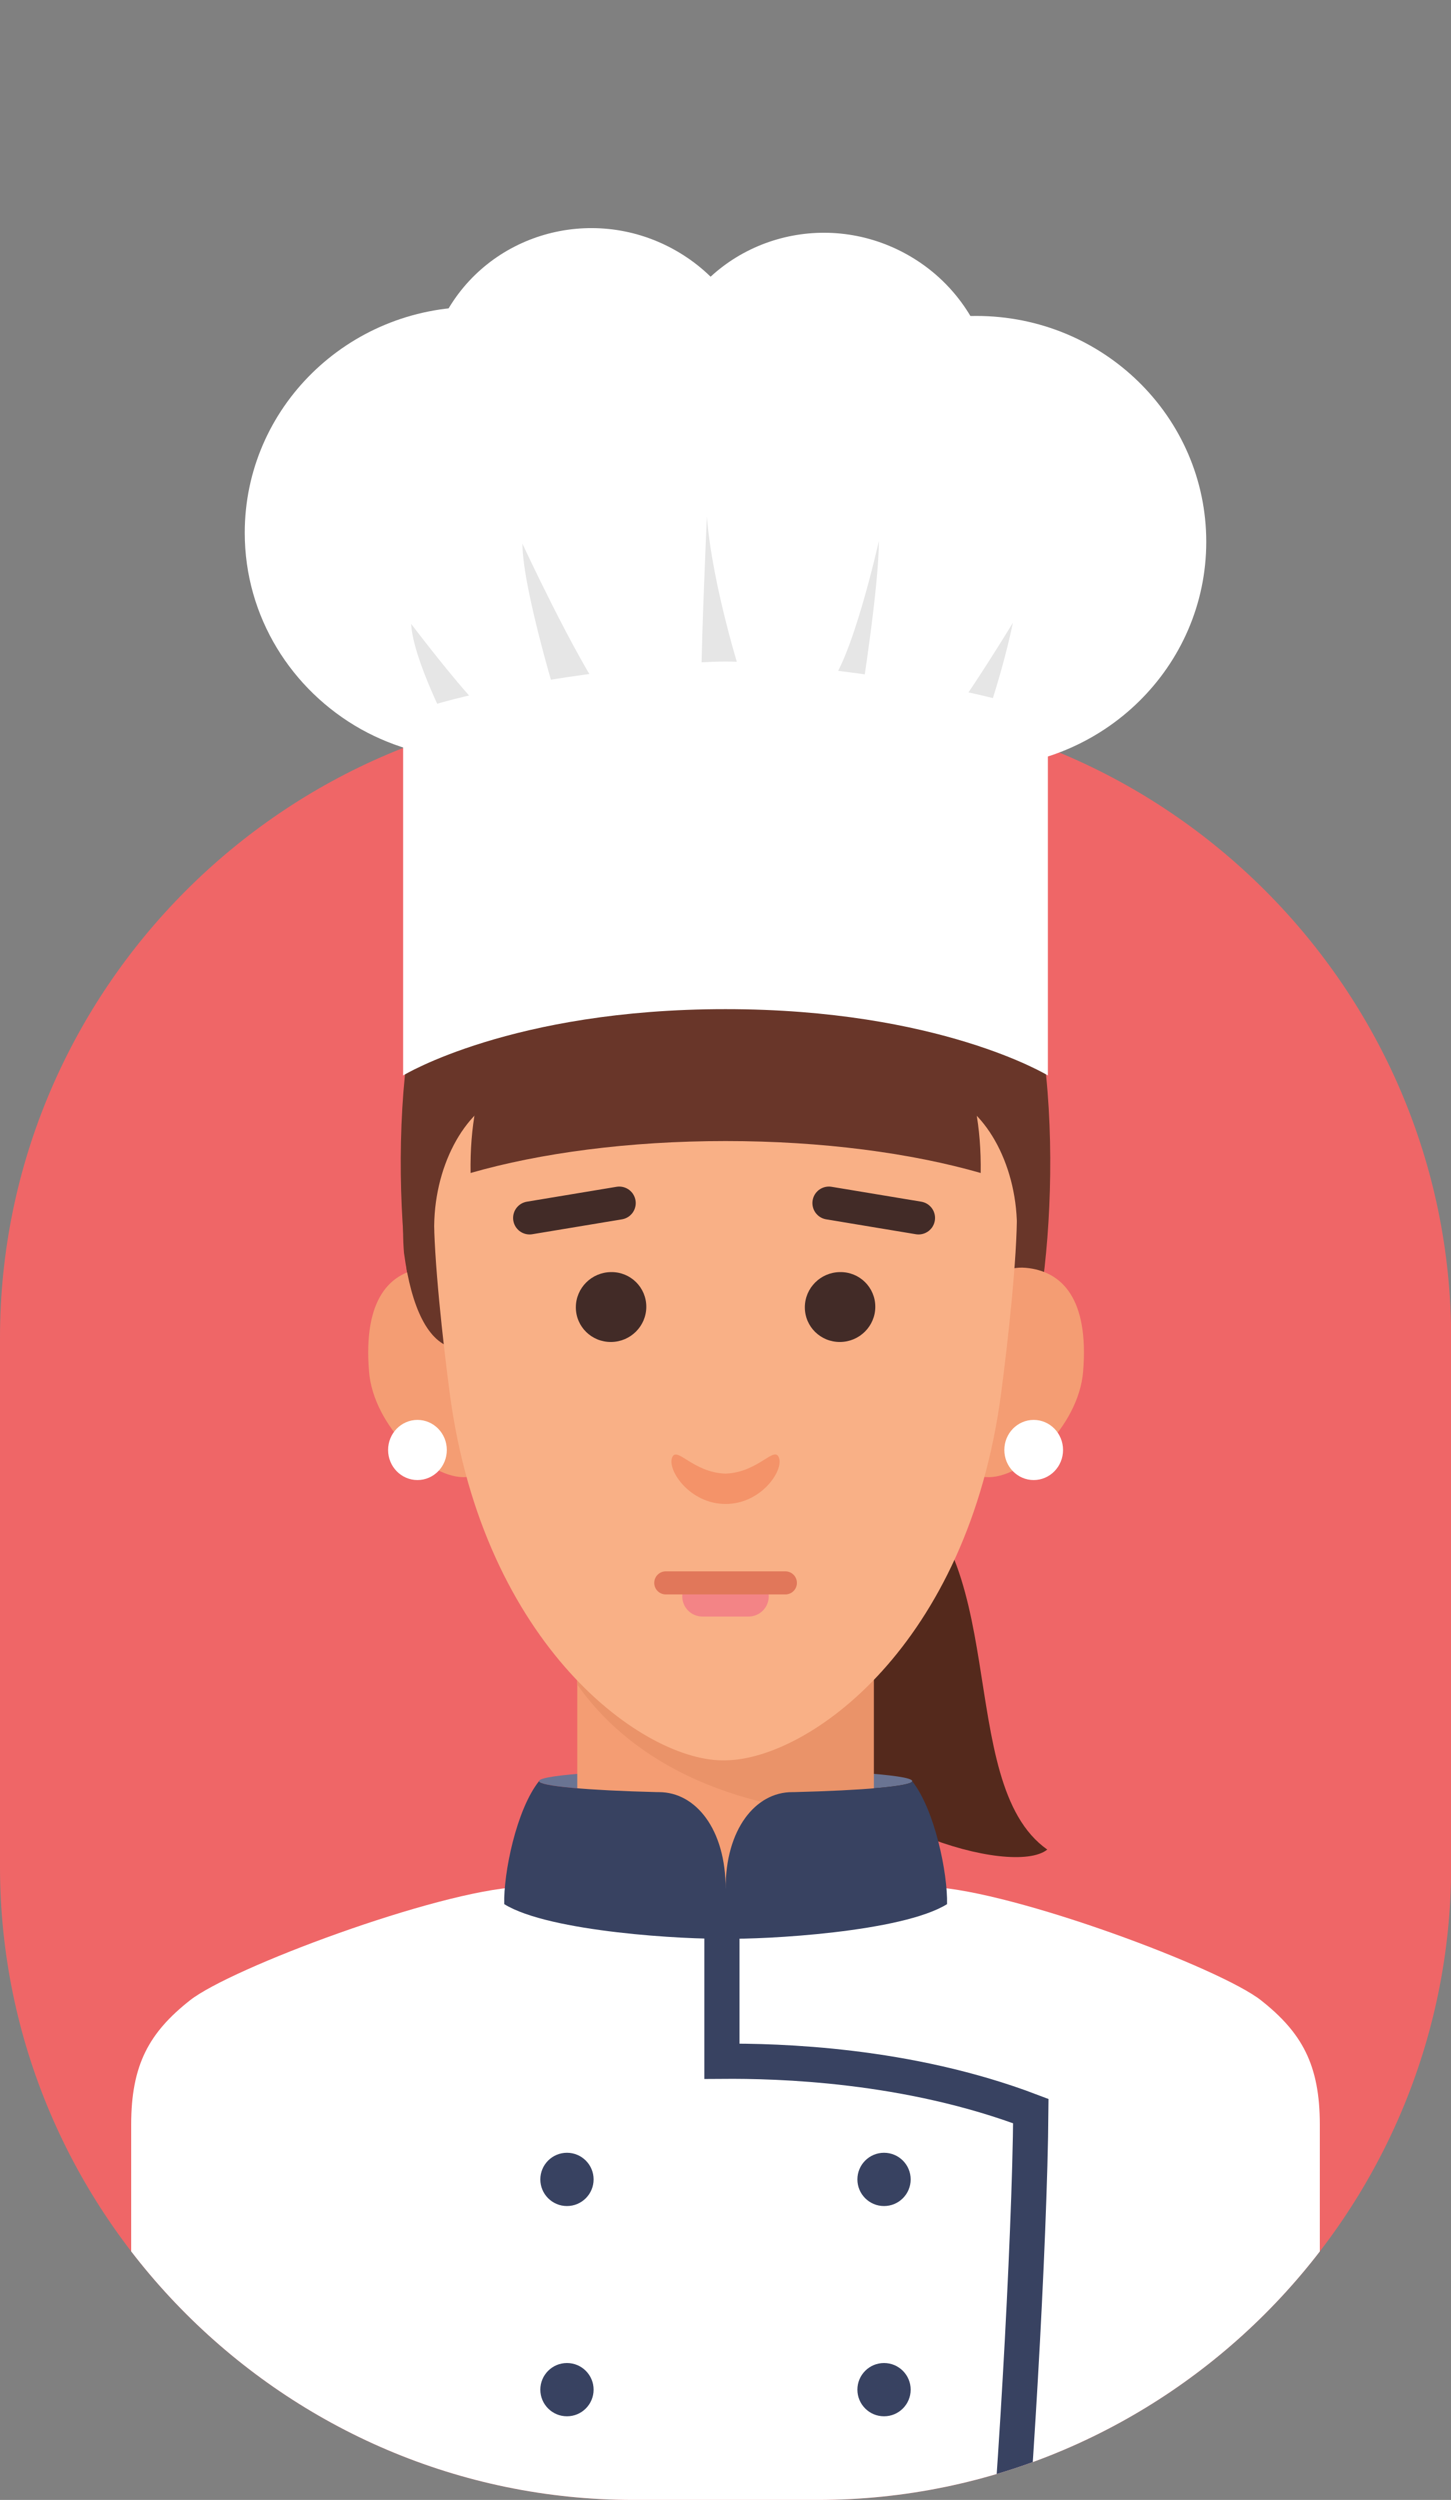 <?xml version="1.0" encoding="utf-8"?>
<!-- Generator: Adobe Illustrator 22.0.1, SVG Export Plug-In . SVG Version: 6.00 Build 0)  -->
<svg version="1.1" id="Layer_1" xmlns="http://www.w3.org/2000/svg" xmlns:xlink="http://www.w3.org/1999/xlink" x="0px" y="0px"
	 viewBox="0 0 1013.2 1745.5" style="enable-background:new 0 0 1013.2 1745.5;" xml:space="preserve">
<rect x="0" y="0" width="1013.2" height="1745.5" fill="#808080" stroke="none"/>
<style type="text/css">
	.st0{clip-path:url(#SVGID_2_);}
	.st1{fill:#EF6667;}
	.st2{fill:#FFFFFF;}
	.st3{fill:#54291C;}
	.st4{fill:#693629;}
	.st5{fill:#F49D73;}
	.st6{fill:#6A7493;}
	.st7{fill:#EA9369;}
	.st8{fill:#384261;}
	.st9{fill:#F9B086;}
	.st10{fill:none;stroke:#422B27;stroke-width:23.034;stroke-linecap:round;stroke-miterlimit:10;}
	.st11{fill:none;stroke:#F38486;stroke-width:28.194;stroke-linecap:round;stroke-miterlimit:10;}
	.st12{fill:none;stroke:#E1775A;stroke-width:16.124;stroke-linecap:round;stroke-miterlimit:10;}
	.st13{fill:#422B27;}
	.st14{fill:#F49369;}
	.st15{fill:none;stroke:#384261;stroke-width:24.57;stroke-miterlimit:10;}
	.st16{fill:#E6E6E6;}
</style>
<g>
	<defs>
		<path id="SVGID_1_" d="M570.9,1745.5H442.3C199,1745.5,0,1546.5,0,1303.2v-861C0,199,199,0,442.3,0h128.7
			c243.2,0,442.3,199,442.3,442.3v861C1013.2,1546.5,814.2,1745.5,570.9,1745.5z"/>
	</defs>
	<clipPath id="SVGID_2_">
		<use xlink:href="#SVGID_1_"  style="overflow:visible;"/>
	</clipPath>
	<g class="st0">
		<path class="st1" d="M570.9,1745.5H442.3C199,1745.5,0,1546.5,0,1303.2V934.1c0-243.2,199-442.3,442.3-442.3h128.7
			c243.2,0,442.3,199,442.3,442.3v369.2C1013.2,1546.5,814.2,1745.5,570.9,1745.5z"/>
		<g>
			<g>
				<path class="st2" d="M492.1,372c0,87.1-71.9,157.7-160.6,157.7c-28.9,0-56-7.5-79.5-20.6c-48.4-27.2-81.1-78.4-81.1-137.1
					c0-87.1,71.9-157.7,160.6-157.7S492.1,284.9,492.1,372z"/>
				<path class="st2" d="M842.3,378.3c0,87.1-71.9,157.7-160.6,157.7c-28.9,0-56-7.5-79.5-20.6c-48.4-27.2-81.1-78.4-81.1-137.1
					c0-87.1,71.9-157.7,160.6-157.7S842.3,291.2,842.3,378.3z"/>
			</g>
			
				<ellipse transform="matrix(0.475 -0.88 0.88 0.475 57.391 653.966)" class="st2" cx="576.7" cy="278.9" rx="116" ry="117.8"/>
			
				<ellipse transform="matrix(0.475 -0.88 0.88 0.475 -25.057 509.413)" class="st2" cx="414.4" cy="275.7" rx="116" ry="117.8"/>
			
				<ellipse transform="matrix(0.475 -0.88 0.88 0.475 -107.126 664.749)" class="st2" cx="503.5" cy="422.1" rx="116" ry="117.8"/>
			<ellipse class="st3" cx="506.6" cy="578.1" rx="100" ry="65.1"/>
			<path class="st4" d="M717.1,949.6c20.2-63,29.5-238.4-20.2-317.2c-49.7-78.8-119-94-190.3-94s-140.6,15.2-190.3,94
				s-40.4,254.2-20.2,317.2"/>
			<path class="st5" d="M349.9,949.7c3.3,37.8,1.5,79.4-24,81.6c-25.5,2.2-65.1-35.7-68.2-73.5c-4.2-50.9,14.6-70.3,40.1-72.6
				C323.2,883,346.6,911.8,349.9,949.7z"/>
			<path class="st4" d="M317.2,941.3c-18.1-3.5-29.9-27.8-35.1-66.5c-3.1-37,3.2-122.5,69.2-141.3
				C417.3,714.7,317.2,941.3,317.2,941.3z"/>
			<path class="st3" d="M617.8,1032.2c91.3,44.4,46.9,212.3,113.5,259.2c-24.7,19.7-148.1-17.3-180.2-86.4
				C519.1,1135.9,617.8,1032.2,617.8,1032.2z"/>
			<path class="st5" d="M664.1,949.7c-3.3,37.8-1.5,79.4,24,81.6c25.5,2.2,65.1-35.7,68.2-73.5c4.2-50.9-14.6-70.3-40.1-72.6
				S667.4,911.8,664.1,949.7z"/>
			<path class="st6" d="M554.3,1251.3c48.4-1.2,82.7-4.2,82.7-7.7c0-4.6-58.3-8.3-130.3-8.3s-130.3,3.7-130.3,8.3
				c0,3.5,34.3,6.5,82.7,7.7l1.1,0c25.6-0.1,46.7,26,46.5,67.6h0c-0.1-41.6,20.9-67.6,46.5-67.6L554.3,1251.3z"/>
			<rect x="403.1" y="1126.1" class="st5" width="207" height="218.2"/>
			<path class="st7" d="M403.1,1126.1v50.1c34.6,49.5,101.1,89.3,207,91.8v-141.9H403.1z"/>
			<path class="st2" d="M880.6,1396.7c-28.6-22.6-171.7-76.1-229.8-79.2H362.4c-58.1,3.1-201.2,56.6-229.8,79.2
				c-28.6,22.6-41,45.1-41,86.8l0,289.4c54.4,40.8,335.9,64.6,415,65.4c79-0.7,360.5-24.6,415-65.4l0-289.4
				C921.6,1441.8,909.2,1419.3,880.6,1396.7z"/>
			<g>
				<circle class="st8" cx="395.9" cy="1521.7" r="18.6"/>
				<circle class="st8" cx="617.3" cy="1521.7" r="18.6"/>
			</g>
			<g>
				<circle class="st8" cx="395.9" cy="1668.5" r="18.6"/>
				<circle class="st8" cx="617.3" cy="1668.5" r="18.6"/>
			</g>
			<g>
				<ellipse class="st8" cx="395.9" cy="1809.9" rx="18.6" ry="13.2"/>
				<ellipse class="st8" cx="617.3" cy="1809.9" rx="18.6" ry="13.2"/>
			</g>
			<g>
				<path class="st8" d="M636.9,1243.6C636.9,1243.6,636.9,1243.6,636.9,1243.6C637,1243.6,637,1243.6,636.9,1243.6L636.9,1243.6z"
					/>
				<path class="st8" d="M637,1243.7c-0.6,3.5-34.7,6.4-82.7,7.6h-1.1c-25.6-0.1-46.7,26-46.5,67.6h0c0.1-41.6-20.9-67.6-46.5-67.6
					l-1.1,0c-48.4-1.2-82.7-4.2-82.7-7.7c-15.9,20-24.9,64.5-24.3,85.9c31.5,19.6,127.8,24.8,154.6,24.1
					c26.8,0.7,123.1-4.5,154.6-24.1C661.8,1308.1,652.8,1263.7,637,1243.7z"/>
			</g>
			<path class="st9" d="M506.6,1229.1L506.6,1229.1c57.7-0.6,169.3-79.6,192.5-256.6c4.7-35.8,11.2-93.8,11-126.7
				c-0.6-101.4-91.1-186.6-203.5-186.6h-0.1c-112.4,0-202.9,85.2-203.5,186.6c-0.2,32.9,6.3,90.9,11,126.7
				C337.3,1149.5,450.3,1230.8,506.6,1229.1L506.6,1229.1z"/>
			<g>
				<line class="st10" x1="641.4" y1="850.4" x2="578.8" y2="840"/>
				<line class="st10" x1="369.8" y1="850.4" x2="432.4" y2="840"/>
			</g>
			<line class="st11" x1="490.5" y1="1114.6" x2="522.7" y2="1114.6"/>
			<line class="st12" x1="464.9" y1="1105.2" x2="548.4" y2="1105.2"/>
			<g>
				<path class="st13" d="M611.2,912.4c0,13.5-11,24.5-24.6,24.6c-13.6,0.1-24.6-10.7-24.6-24.2c0-13.5,11-24.5,24.6-24.6
					C600.2,888,611.2,898.9,611.2,912.4z"/>
				<path class="st13" d="M451.3,912.4c0,13.5-11,24.5-24.6,24.6c-13.6,0.1-24.6-10.7-24.6-24.2c0-13.5,11-24.5,24.6-24.6
					C440.3,888,451.3,898.9,451.3,912.4z"/>
			</g>
			<path class="st14" d="M506.7,1050.1c24.7,0,40.4-23.1,37.3-32.1c-3.1-9.2-14.2,10.1-37.4,10.9c-23.1-0.7-34.3-20-37.4-10.9
				C466.2,1027,481.9,1050.1,506.7,1050.1L506.7,1050.1z"/>
			<path class="st4" d="M506.6,647C419,647,326.5,690,328.6,819c48.3-13.9,110.4-22.3,178.1-22.3s129.7,8.4,178.1,22.3
				C686.7,690,594.3,647,506.6,647z"/>
			<g>
				<path class="st4" d="M303.2,859.9c-0.9-44.4,20.8-84.9,49.4-95.4l3.8-68.7L295.3,755l-3.8,98.3L303.2,859.9z"/>
				<path class="st4" d="M710.1,859.9c0.9-44.4-20.8-84.9-49.4-95.4l-3.8-68.7l61.1,59.1l3.8,98.3L710.1,859.9z"/>
			</g>
			<g>
				<ellipse class="st2" cx="721.8" cy="1012.4" rx="20.5" ry="21"/>
				<ellipse class="st2" cx="291.5" cy="1012.4" rx="20.5" ry="21"/>
			</g>
			<path class="st15" d="M504.1,1338.7v100.5c39.2-0.3,129.5,2,215.7,34.8c-0.7,89.7-11.7,283.3-21.7,376.7"/>
			<path class="st16" d="M489.8,472.4c0-26.5,3.8-111.8,3.8-111.8c3.8,49.3,24.6,113.7,24.6,113.7L489.8,472.4z"/>
			<path class="st16" d="M577.3,480c17-15.2,36.4-102.3,36.4-102.3c0,32.2-12.1,108-12.1,108L577.3,480z"/>
			<path class="st16" d="M662.1,502.8c12.8-14.8,45.2-68,45.2-68c-9.3,44.5-26,87.5-26,87.5L662.1,502.8z"/>
			<path class="st16" d="M423.5,489.5c-22.7-32.2-58.7-109.9-58.7-109.9c0,32.2,26.5,117.5,26.5,117.5L423.5,489.5z"/>
			<path class="st16" d="M333.6,492.1c-16-16.3-46.5-56.5-46.5-56.5c1.2,24.6,26.4,72.7,26.4,72.7L333.6,492.1z"/>
			<path class="st2" d="M506.6,461.9c-42.4,0-175.2,16.2-225.1,37.7l0,251.3c0,0,75.8-46.3,225.1-46.3
				c149.3,0,225.1,46.3,225.1,46.3l0-251.3C681.8,478,549,461.9,506.6,461.9z"/>
		</g>
	</g>
</g>
</svg>
